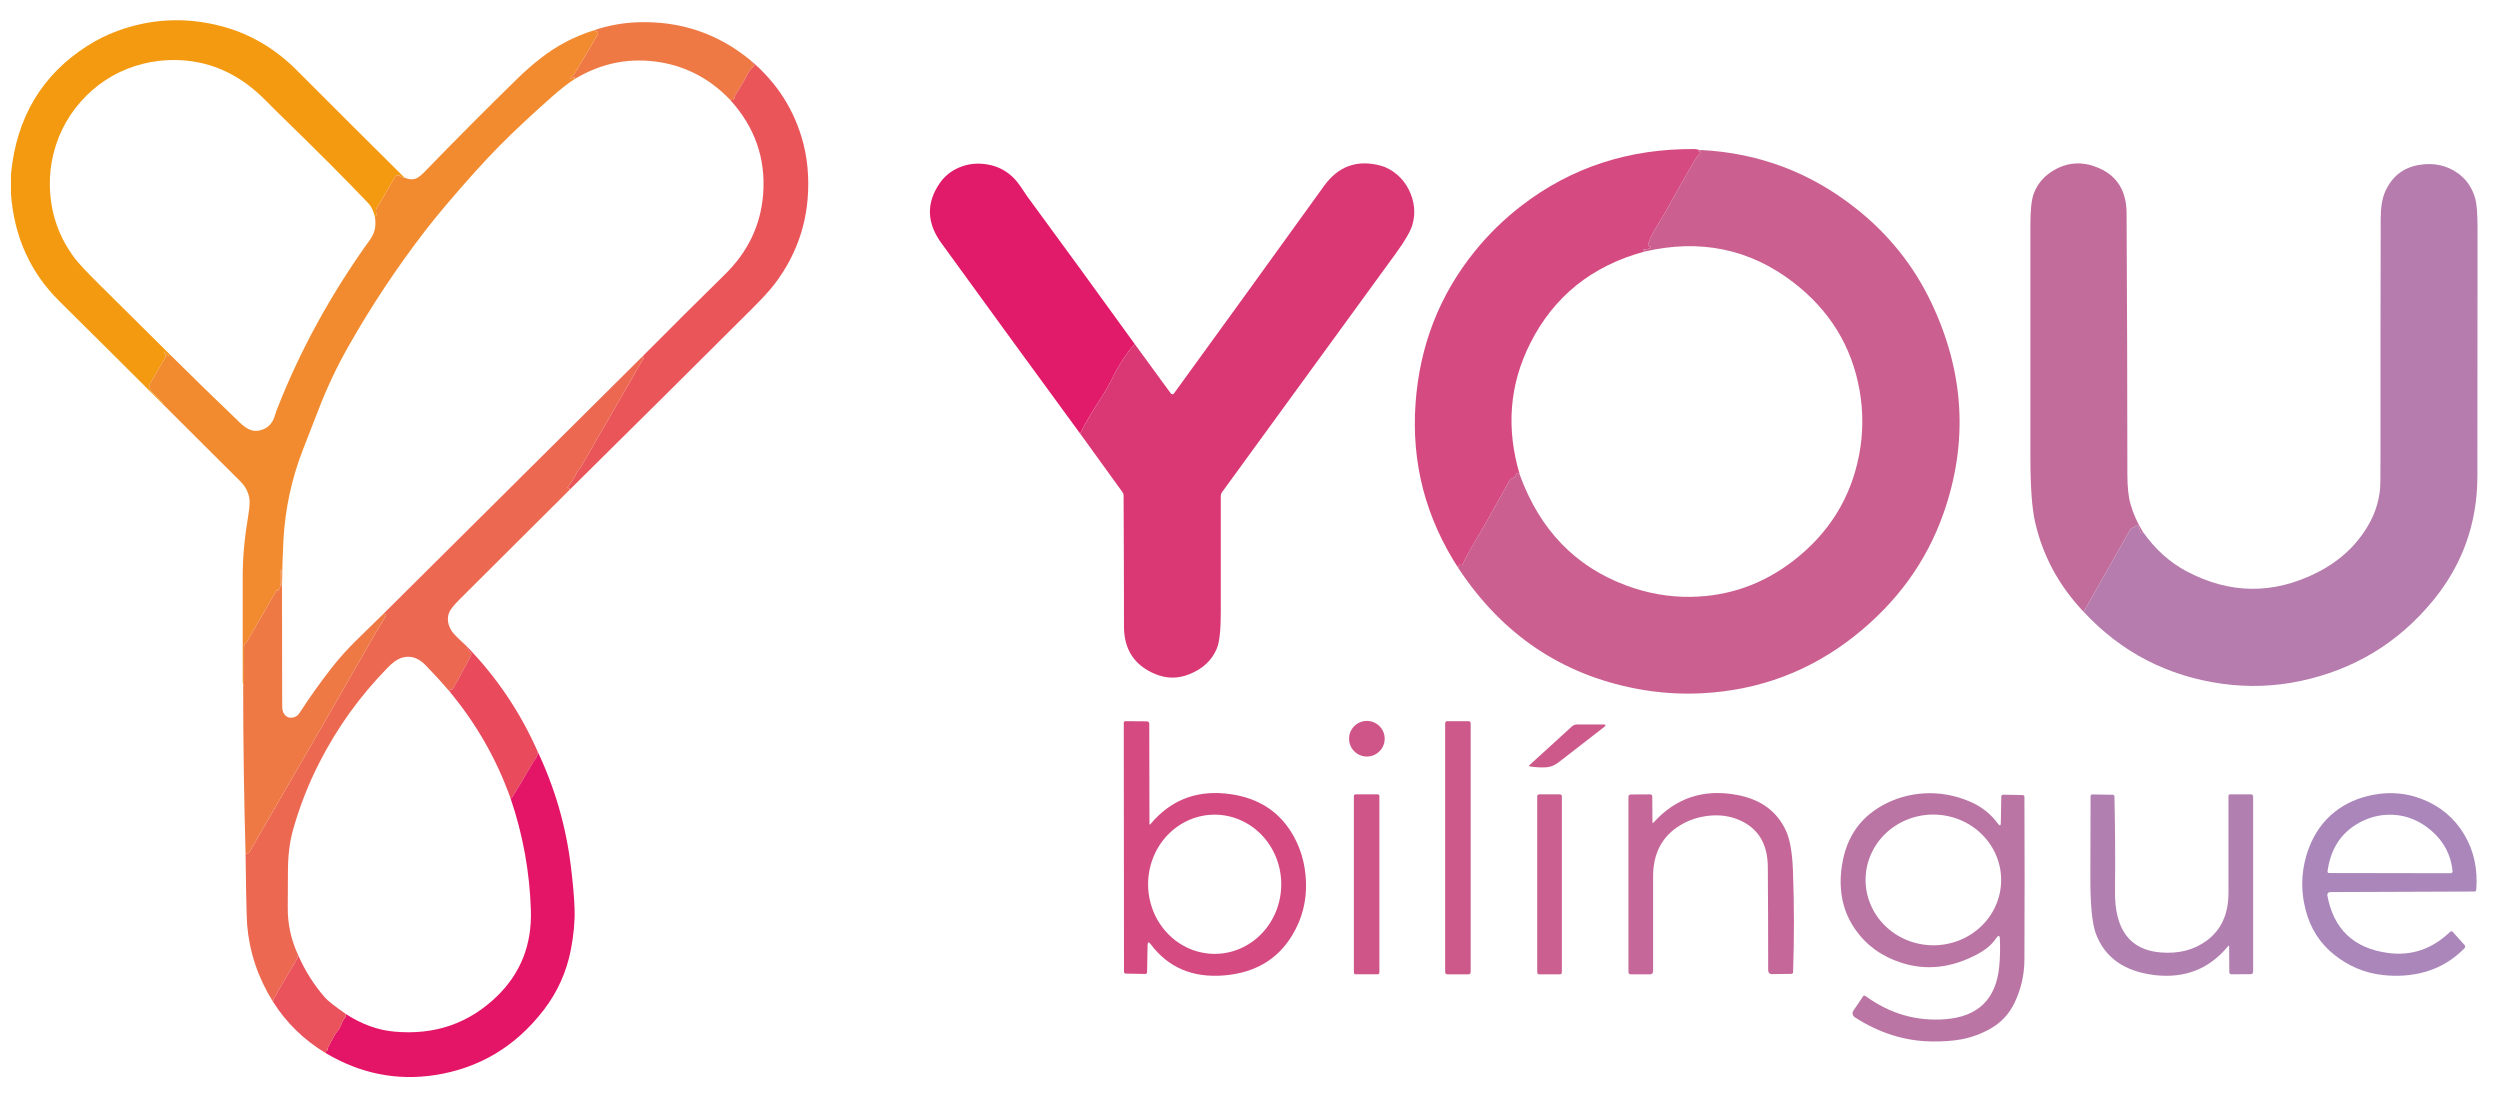 <svg width="96" height="42" viewBox="0 0 96 42" fill="none" xmlns="http://www.w3.org/2000/svg">
<g clip-path="url(#clip0_31_921)">
<path d="M15.533 6.82C15.495 6.822 15.462 6.813 15.434 6.793C15.384 6.759 15.357 6.741 15.353 6.74C15.312 6.726 15.27 6.724 15.228 6.735C15.218 6.737 15.209 6.741 15.201 6.748C15.193 6.754 15.186 6.763 15.18 6.772C14.972 7.127 14.765 7.483 14.56 7.84C14.557 7.844 14.534 7.878 14.489 7.942C14.432 8.022 14.42 8.112 14.453 8.21C14.457 8.221 14.459 8.233 14.458 8.243C14.457 8.253 14.455 8.262 14.45 8.268C14.437 8.286 14.417 8.297 14.391 8.301C14.33 8.081 14.253 7.921 14.159 7.822C13.332 6.948 12.152 5.765 10.617 4.274C10.614 4.271 10.478 4.135 10.209 3.865C9.966 3.621 9.729 3.414 9.5 3.244C8.681 2.637 7.768 2.324 6.761 2.305C6.329 2.297 5.904 2.345 5.485 2.451C4.65 2.663 3.929 3.069 3.322 3.67C2.694 4.293 2.271 5.036 2.054 5.899C1.949 6.315 1.903 6.739 1.915 7.174C1.943 8.205 2.267 9.125 2.885 9.934C3.032 10.126 3.324 10.439 3.762 10.873C4.677 11.779 5.591 12.685 6.504 13.592C6.489 13.606 6.484 13.623 6.488 13.641C6.491 13.66 6.486 13.665 6.47 13.658C6.417 13.632 6.373 13.595 6.339 13.545C6.311 13.503 6.298 13.496 6.3 13.522C6.301 13.539 6.318 13.576 6.352 13.633C6.359 13.647 6.364 13.661 6.364 13.676C6.364 13.691 6.361 13.705 6.354 13.717L5.738 14.775C5.732 14.786 5.728 14.797 5.726 14.809C5.725 14.821 5.726 14.833 5.729 14.844C5.743 14.885 5.755 14.921 5.765 14.952C5.777 14.988 5.797 15.019 5.824 15.046C5.947 15.17 6.07 15.293 6.194 15.416C6.237 15.459 6.259 15.496 6.26 15.525C4.939 14.203 3.613 12.885 2.284 11.571C1.164 10.464 0.543 9.088 0.421 7.444C0.421 7.192 0.421 6.94 0.421 6.688C0.629 4.516 1.609 2.872 3.361 1.757C3.727 1.524 4.111 1.333 4.511 1.187C5.807 0.712 7.13 0.65 8.479 0.999C9.578 1.284 10.548 1.848 11.389 2.691C12.767 4.071 14.148 5.448 15.533 6.82Z" fill="#F49A11"/>
<path d="M28.822 2.318L28.962 2.499C28.965 2.502 28.967 2.506 28.968 2.51C28.969 2.513 28.97 2.517 28.97 2.521C28.969 2.525 28.968 2.528 28.967 2.531C28.965 2.534 28.963 2.537 28.96 2.539C28.843 2.627 28.747 2.749 28.673 2.907C28.588 3.084 28.441 3.335 28.232 3.66C28.221 3.676 28.215 3.696 28.212 3.719C28.2 3.829 28.14 3.866 28.033 3.83C27.287 3.049 26.402 2.571 25.378 2.395C24.209 2.196 23.104 2.409 22.064 3.037C22.047 3.001 22.053 2.973 22.082 2.955C22.098 2.946 22.098 2.944 22.081 2.95L21.902 3.02C21.887 3.026 21.885 3.023 21.896 3.011C21.936 2.967 21.976 2.923 22.016 2.878C22.055 2.834 22.09 2.785 22.121 2.733C22.391 2.28 22.659 1.827 22.925 1.373C22.988 1.267 22.975 1.21 22.889 1.202C22.88 1.201 22.863 1.192 22.838 1.175C22.825 1.167 22.809 1.165 22.788 1.17C23.34 0.98 23.908 0.875 24.493 0.855C26.129 0.8 27.572 1.287 28.822 2.318Z" fill="#EE7945"/>
<path d="M22.787 1.17C22.808 1.165 22.825 1.167 22.837 1.175C22.862 1.192 22.879 1.201 22.888 1.202C22.975 1.21 22.987 1.267 22.925 1.373C22.659 1.827 22.391 2.281 22.121 2.733C22.09 2.785 22.055 2.834 22.016 2.878C21.976 2.923 21.936 2.967 21.896 3.011C21.885 3.023 21.887 3.026 21.902 3.02L22.081 2.95C22.097 2.944 22.098 2.946 22.082 2.955C22.053 2.974 22.047 3.001 22.063 3.037C21.808 3.202 21.518 3.428 21.194 3.715C20.403 4.415 19.738 5.037 19.199 5.581C18.614 6.172 17.928 6.931 17.14 7.86C16.838 8.216 16.568 8.549 16.328 8.859C15.248 10.262 14.269 11.734 13.394 13.275C12.941 14.069 12.551 14.894 12.224 15.748C12.034 16.24 11.843 16.731 11.65 17.221C11.203 18.357 10.948 19.535 10.883 20.755C10.853 21.35 10.835 21.945 10.829 22.541C10.793 22.348 10.786 22.153 10.81 21.956C10.812 21.946 10.811 21.936 10.809 21.926C10.788 21.812 10.779 21.83 10.782 21.978C10.785 22.125 10.785 22.271 10.781 22.418C10.78 22.466 10.771 22.511 10.752 22.553C10.734 22.594 10.714 22.637 10.692 22.681C10.68 22.704 10.673 22.703 10.671 22.677C10.665 22.626 10.648 22.625 10.618 22.676C10.24 23.329 9.862 23.983 9.484 24.637C9.466 24.669 9.448 24.685 9.432 24.685C9.425 24.685 9.418 24.686 9.413 24.689C9.408 24.692 9.404 24.696 9.403 24.701L9.388 24.754C9.377 24.793 9.372 24.813 9.372 24.814C9.365 25.495 9.364 25.954 9.368 26.193C9.369 26.256 9.359 26.304 9.338 26.338C9.326 26.284 9.32 26.198 9.32 26.081C9.32 24.756 9.32 23.431 9.32 22.107C9.32 21.411 9.391 20.638 9.534 19.788C9.586 19.476 9.599 19.25 9.571 19.11C9.525 18.876 9.413 18.669 9.235 18.49C8.769 18.023 7.777 17.035 6.26 15.525C6.259 15.496 6.237 15.46 6.194 15.417C6.071 15.293 5.947 15.17 5.824 15.047C5.797 15.02 5.777 14.988 5.765 14.952C5.755 14.921 5.743 14.885 5.729 14.844C5.726 14.833 5.725 14.821 5.727 14.809C5.728 14.797 5.732 14.786 5.738 14.775L6.354 13.717C6.361 13.705 6.364 13.691 6.364 13.676C6.364 13.662 6.359 13.647 6.352 13.633C6.318 13.576 6.301 13.539 6.3 13.523C6.298 13.496 6.311 13.503 6.34 13.545C6.373 13.595 6.417 13.633 6.47 13.658C6.486 13.666 6.491 13.66 6.488 13.642C6.484 13.623 6.489 13.606 6.504 13.592C7.401 14.482 8.306 15.363 9.219 16.237C9.336 16.35 9.453 16.434 9.57 16.489C9.697 16.549 9.834 16.562 9.98 16.527C10.261 16.46 10.449 16.283 10.543 15.995C10.592 15.845 10.617 15.769 10.618 15.767C11.505 13.482 12.707 11.287 14.223 9.182C14.4 8.937 14.455 8.643 14.391 8.301C14.417 8.297 14.437 8.286 14.45 8.269C14.455 8.262 14.458 8.254 14.458 8.243C14.459 8.233 14.457 8.222 14.453 8.21C14.421 8.112 14.432 8.023 14.489 7.942C14.534 7.878 14.557 7.844 14.56 7.841C14.765 7.484 14.972 7.127 15.18 6.772C15.186 6.763 15.193 6.754 15.201 6.748C15.209 6.742 15.218 6.737 15.228 6.735C15.271 6.725 15.312 6.726 15.353 6.74C15.357 6.741 15.384 6.759 15.434 6.793C15.462 6.813 15.495 6.822 15.533 6.82C15.691 6.894 15.841 6.905 15.981 6.851C16.061 6.821 16.171 6.735 16.309 6.592C17.481 5.385 18.667 4.193 19.869 3.017C20.155 2.737 20.456 2.474 20.771 2.229C21.379 1.755 22.052 1.402 22.787 1.17Z" fill="#F28B2F"/>
<path d="M28.821 2.318C29.842 3.178 30.516 4.238 30.845 5.499C30.951 5.905 31.013 6.329 31.031 6.77C31.095 8.319 30.664 9.701 29.737 10.917C29.561 11.148 29.271 11.463 28.868 11.865C26.542 14.184 24.21 16.499 21.873 18.808L21.859 18.741C21.856 18.724 21.848 18.722 21.835 18.735C21.815 18.758 21.802 18.759 21.796 18.738C21.795 18.732 21.795 18.725 21.797 18.718C21.799 18.711 21.803 18.704 21.808 18.697C21.954 18.502 22.081 18.295 22.189 18.077C22.198 18.061 22.211 18.045 22.23 18.029C22.257 18.005 22.283 17.971 22.309 17.927C23.094 16.565 23.879 15.203 24.664 13.841C24.67 13.831 24.678 13.82 24.689 13.81C24.732 13.769 24.729 13.754 24.681 13.765C24.665 13.768 24.662 13.763 24.671 13.75C24.695 13.716 24.711 13.68 24.718 13.64C25.752 12.599 26.792 11.564 27.839 10.536C28.724 9.668 29.212 8.644 29.304 7.464C29.411 6.089 28.987 4.878 28.033 3.83C28.14 3.866 28.2 3.829 28.212 3.719C28.215 3.696 28.221 3.676 28.232 3.66C28.441 3.335 28.588 3.084 28.673 2.907C28.747 2.75 28.843 2.627 28.96 2.539C28.963 2.537 28.965 2.535 28.967 2.531C28.968 2.528 28.969 2.525 28.97 2.521C28.97 2.517 28.969 2.514 28.968 2.51C28.967 2.506 28.965 2.503 28.962 2.499L28.821 2.318Z" fill="#EA555A"/>
<path d="M65.342 5.762C65.203 5.79 65.187 5.815 65.294 5.836C65.318 5.841 65.321 5.852 65.301 5.868C65.223 5.934 65.129 6.063 65.019 6.254C64.628 6.93 64.244 7.61 63.866 8.293C63.86 8.302 63.764 8.458 63.579 8.761C63.458 8.958 63.36 9.166 63.285 9.385C63.283 9.392 63.282 9.399 63.283 9.407C63.284 9.414 63.286 9.421 63.29 9.428C63.294 9.435 63.299 9.44 63.306 9.445C63.312 9.45 63.319 9.454 63.327 9.456C63.432 9.486 63.412 9.522 63.267 9.564C63.246 9.57 63.219 9.575 63.184 9.577C63.086 9.582 63.068 9.612 63.132 9.665C61.13 10.21 59.676 11.377 58.769 13.166C57.959 14.763 57.825 16.458 58.366 18.25C58.273 18.129 58.219 18.128 58.205 18.248C58.203 18.267 58.196 18.284 58.184 18.299C58.173 18.314 58.158 18.326 58.142 18.332C58.111 18.344 58.082 18.358 58.054 18.373C58.013 18.396 57.977 18.432 57.95 18.483C57.397 19.487 56.917 20.329 56.512 21.009C56.369 21.249 56.256 21.466 56.173 21.662C56.167 21.676 56.156 21.686 56.141 21.692C56.126 21.698 56.109 21.698 56.093 21.693C56.014 21.666 55.992 21.72 56.026 21.854C54.747 19.902 54.191 17.777 54.358 15.478C54.518 13.272 55.275 11.33 56.629 9.653C57.159 8.997 57.76 8.411 58.432 7.893C60.344 6.424 62.562 5.701 65.087 5.724C65.114 5.725 65.156 5.733 65.212 5.749C65.252 5.762 65.295 5.766 65.342 5.762Z" fill="#D44A81"/>
<path d="M65.341 5.762C67.544 5.878 69.514 6.621 71.251 7.99C72.509 8.981 73.477 10.186 74.155 11.607C75.436 14.29 75.591 17 74.621 19.739C73.969 21.578 72.836 23.137 71.22 24.418C69.508 25.775 67.548 26.51 65.34 26.622C64.501 26.664 63.664 26.605 62.828 26.445C59.961 25.895 57.694 24.364 56.025 21.854C55.992 21.72 56.014 21.666 56.092 21.693C56.108 21.698 56.126 21.698 56.141 21.692C56.156 21.686 56.167 21.675 56.173 21.662C56.256 21.466 56.368 21.249 56.511 21.009C56.917 20.329 57.397 19.487 57.95 18.483C57.977 18.432 58.012 18.396 58.054 18.373C58.082 18.358 58.111 18.344 58.141 18.332C58.158 18.326 58.173 18.314 58.184 18.299C58.195 18.284 58.202 18.267 58.205 18.248C58.219 18.128 58.273 18.129 58.366 18.25C59.133 20.347 60.496 21.759 62.455 22.485C63.267 22.786 64.09 22.931 64.926 22.919C66.383 22.898 67.697 22.435 68.869 21.53C70.227 20.48 71.067 19.133 71.386 17.489C71.549 16.654 71.555 15.818 71.406 14.979C71.106 13.296 70.26 11.918 68.869 10.846C67.191 9.555 65.279 9.161 63.132 9.665C63.068 9.612 63.085 9.582 63.184 9.577C63.218 9.574 63.246 9.57 63.267 9.564C63.412 9.522 63.432 9.486 63.327 9.456C63.319 9.454 63.312 9.45 63.305 9.445C63.299 9.44 63.294 9.435 63.29 9.428C63.286 9.421 63.283 9.414 63.283 9.407C63.282 9.399 63.282 9.392 63.285 9.385C63.36 9.166 63.458 8.958 63.579 8.761C63.764 8.458 63.86 8.302 63.866 8.293C64.243 7.61 64.628 6.93 65.018 6.254C65.129 6.063 65.223 5.934 65.301 5.868C65.32 5.852 65.318 5.841 65.293 5.836C65.187 5.815 65.203 5.79 65.341 5.762Z" fill="#CA5F90"/>
<path d="M43.569 13.205C43.247 13.584 42.976 13.994 42.755 14.435C42.577 14.793 42.41 15.088 42.253 15.322C41.968 15.748 41.709 16.189 41.475 16.646C39.691 14.211 37.913 11.771 36.142 9.326C35.582 8.551 35.565 7.785 36.091 7.027C36.275 6.761 36.524 6.562 36.838 6.429C37.122 6.309 37.425 6.264 37.748 6.293C38.361 6.35 38.843 6.642 39.194 7.167C39.356 7.408 39.438 7.532 39.443 7.538C40.826 9.421 42.202 11.31 43.569 13.205Z" fill="#E11A6A"/>
<path d="M41.475 16.645C41.709 16.189 41.969 15.748 42.253 15.322C42.41 15.088 42.577 14.793 42.755 14.435C42.976 13.994 43.247 13.584 43.569 13.205L44.959 15.108C44.965 15.117 44.975 15.125 44.985 15.131C44.996 15.136 45.007 15.139 45.019 15.139C45.031 15.139 45.043 15.136 45.053 15.131C45.064 15.125 45.073 15.117 45.08 15.108C47.03 12.424 48.951 9.768 50.843 7.14C51.388 6.384 52.107 6.123 53.001 6.356C53.23 6.416 53.446 6.533 53.651 6.707C53.834 6.864 53.982 7.053 54.094 7.275C54.319 7.72 54.366 8.172 54.237 8.63C54.166 8.878 53.95 9.25 53.589 9.746C51.381 12.784 49.158 15.838 46.92 18.908C46.893 18.946 46.878 18.991 46.878 19.038C46.878 20.547 46.878 22.047 46.878 23.536C46.878 24.196 46.829 24.646 46.732 24.887C46.548 25.345 46.196 25.679 45.676 25.888C45.236 26.067 44.796 26.065 44.358 25.882C43.561 25.549 43.162 24.943 43.161 24.063C43.16 22.382 43.155 20.701 43.146 19.02C43.146 18.98 43.132 18.94 43.108 18.905L41.475 16.645Z" fill="#DA3875"/>
<path d="M82.291 20.428C82.239 20.501 82.202 20.485 82.18 20.38C82.161 20.297 82.126 20.227 82.075 20.169C82.071 20.165 82.066 20.162 82.06 20.16C82.054 20.158 82.048 20.158 82.042 20.16C82.036 20.161 82.03 20.164 82.025 20.169C82.02 20.173 82.016 20.178 82.013 20.184C81.992 20.228 81.956 20.255 81.904 20.264C81.882 20.268 81.862 20.275 81.846 20.285C81.829 20.295 81.816 20.308 81.808 20.322L80.013 23.495C79.062 22.491 78.44 21.34 78.146 20.041C78.026 19.515 77.967 18.678 77.967 17.531C77.967 14.566 77.967 11.602 77.967 8.639C77.967 8.064 78.01 7.663 78.095 7.436C78.25 7.024 78.536 6.709 78.953 6.49C79.48 6.214 80.032 6.204 80.61 6.459C81.306 6.766 81.656 7.342 81.661 8.187C81.68 11.528 81.69 14.87 81.691 18.212C81.691 18.697 81.731 19.079 81.812 19.36C81.92 19.735 82.079 20.091 82.291 20.428Z" fill="#C26C9C"/>
<path d="M80.013 23.495L81.808 20.322C81.816 20.308 81.829 20.296 81.846 20.285C81.862 20.275 81.882 20.268 81.904 20.264C81.956 20.255 81.992 20.228 82.013 20.185C82.016 20.178 82.02 20.173 82.025 20.169C82.03 20.165 82.036 20.161 82.042 20.16C82.048 20.158 82.054 20.159 82.06 20.16C82.066 20.162 82.071 20.165 82.075 20.169C82.126 20.227 82.161 20.297 82.18 20.38C82.202 20.485 82.239 20.502 82.291 20.428C82.754 21.089 83.314 21.593 83.971 21.941C85.634 22.82 87.306 22.833 88.986 21.981C89.898 21.518 90.578 20.863 91.026 20.015C91.223 19.643 91.345 19.235 91.393 18.792C91.406 18.672 91.412 18.251 91.411 17.53C91.409 14.49 91.411 11.451 91.419 8.412C91.419 7.97 91.475 7.624 91.584 7.374C91.844 6.78 92.283 6.433 92.9 6.332C93.467 6.24 93.964 6.349 94.392 6.659C94.718 6.896 94.937 7.219 95.051 7.629C95.108 7.836 95.137 8.211 95.137 8.754C95.137 11.932 95.135 15.11 95.132 18.287C95.129 20.095 94.558 21.691 93.418 23.075C92.084 24.694 90.385 25.72 88.32 26.154C87.337 26.36 86.346 26.395 85.35 26.259C83.236 25.968 81.457 25.047 80.013 23.495Z" fill="#B57CAD"/>
<path d="M24.718 13.64C24.711 13.679 24.695 13.716 24.671 13.75C24.661 13.763 24.665 13.768 24.681 13.765C24.729 13.754 24.732 13.769 24.689 13.81C24.678 13.82 24.67 13.831 24.664 13.841C23.879 15.203 23.094 16.565 22.309 17.927C22.283 17.971 22.257 18.005 22.23 18.029C22.211 18.045 22.198 18.061 22.189 18.077C22.081 18.295 21.954 18.502 21.808 18.697C21.803 18.704 21.799 18.711 21.797 18.718C21.795 18.725 21.795 18.732 21.796 18.738C21.802 18.759 21.815 18.758 21.835 18.735C21.848 18.722 21.856 18.724 21.859 18.741L21.873 18.808C20.466 20.212 19.058 21.614 17.649 23.015C17.422 23.24 17.287 23.413 17.243 23.532C17.158 23.76 17.195 23.997 17.353 24.243C17.409 24.33 17.591 24.514 17.898 24.794L17.994 24.974C18.003 24.99 18.018 25.005 18.038 25.016C18.108 25.053 18.118 25.117 18.069 25.208C17.702 25.89 17.473 26.312 17.381 26.472C17.377 26.479 17.37 26.485 17.361 26.488C17.353 26.491 17.343 26.491 17.335 26.488C17.257 26.463 17.245 26.482 17.299 26.544C17.31 26.557 17.308 26.564 17.292 26.564L17.271 26.564C16.973 26.213 16.663 25.873 16.343 25.543C16.049 25.241 15.732 25.15 15.392 25.27C15.246 25.321 15.081 25.44 14.897 25.628C13.834 26.709 12.957 27.926 12.265 29.281C11.841 30.11 11.504 30.973 11.252 31.87C11.122 32.332 11.057 32.864 11.057 33.467C11.057 33.923 11.055 34.379 11.05 34.834C11.043 35.477 11.175 36.088 11.446 36.669C11.431 36.694 11.424 36.721 11.424 36.75C11.424 36.773 11.42 36.794 11.411 36.809C11.168 37.229 10.921 37.648 10.672 38.066C10.672 38.068 10.65 38.111 10.607 38.197C10.582 38.248 10.548 38.293 10.507 38.332C10.501 38.338 10.497 38.345 10.497 38.354C10.496 38.362 10.499 38.371 10.504 38.378C10.524 38.407 10.511 38.427 10.465 38.438C9.906 37.536 9.581 36.565 9.491 35.526C9.478 35.376 9.464 34.947 9.451 34.239C9.441 33.756 9.434 33.273 9.43 32.791C9.455 32.765 9.484 32.756 9.515 32.764C9.525 32.766 9.534 32.765 9.542 32.762C9.551 32.759 9.557 32.753 9.562 32.746C11.156 29.994 12.744 27.238 14.325 24.478C14.479 24.209 14.638 23.944 14.804 23.682C14.845 23.617 14.819 23.579 14.726 23.568L24.718 13.64Z" fill="#EC6851"/>
<path d="M10.829 22.541C10.83 24.067 10.832 25.592 10.836 27.118C10.836 27.253 10.863 27.356 10.918 27.427C11.017 27.555 11.148 27.592 11.311 27.536C11.388 27.51 11.456 27.45 11.516 27.357C11.886 26.786 12.281 26.231 12.698 25.693C13.007 25.296 13.34 24.923 13.7 24.572C14.042 24.238 14.384 23.903 14.726 23.568C14.819 23.579 14.845 23.617 14.804 23.682C14.638 23.944 14.479 24.209 14.325 24.477C12.744 27.238 11.156 29.994 9.561 32.746C9.557 32.753 9.55 32.759 9.542 32.762C9.534 32.765 9.524 32.766 9.515 32.763C9.484 32.756 9.455 32.765 9.43 32.79C9.369 30.64 9.338 28.489 9.338 26.338C9.359 26.304 9.369 26.256 9.368 26.193C9.363 25.954 9.365 25.495 9.372 24.814C9.372 24.813 9.377 24.793 9.388 24.753L9.402 24.701C9.404 24.696 9.408 24.692 9.413 24.689C9.418 24.686 9.425 24.684 9.431 24.685C9.448 24.685 9.466 24.669 9.484 24.636C9.862 23.983 10.24 23.329 10.618 22.676C10.648 22.625 10.665 22.626 10.67 22.677C10.673 22.703 10.68 22.704 10.692 22.681C10.714 22.637 10.734 22.594 10.752 22.553C10.771 22.511 10.78 22.466 10.781 22.418C10.785 22.271 10.785 22.124 10.782 21.978C10.779 21.83 10.788 21.812 10.809 21.925C10.811 21.936 10.811 21.946 10.81 21.956C10.786 22.153 10.793 22.348 10.829 22.541Z" fill="#EE7945"/>
<path d="M44.179 31.645C44.926 30.753 45.878 30.361 47.035 30.47C48.168 30.577 49.009 31.058 49.558 31.912C49.926 32.486 50.124 33.137 50.15 33.865C50.177 34.606 49.999 35.292 49.616 35.923C49.054 36.847 48.183 37.358 47.005 37.456C45.799 37.555 44.859 37.155 44.186 36.256C44.109 36.153 44.07 36.166 44.067 36.298L44.049 37.327C44.049 37.346 44.042 37.365 44.029 37.379C44.017 37.393 44 37.4 43.983 37.4L43.224 37.386C43.207 37.386 43.191 37.378 43.179 37.364C43.167 37.35 43.161 37.331 43.161 37.312L43.153 27.756C43.153 27.747 43.155 27.739 43.158 27.732C43.161 27.724 43.166 27.717 43.172 27.711C43.177 27.705 43.184 27.701 43.192 27.697C43.2 27.694 43.208 27.693 43.216 27.693L44.043 27.699C44.067 27.699 44.089 27.709 44.106 27.726C44.122 27.743 44.132 27.767 44.132 27.791L44.139 31.63C44.139 31.672 44.153 31.677 44.179 31.645ZM46.658 36.629C47.336 36.625 47.985 36.34 48.462 35.836C48.938 35.333 49.204 34.651 49.2 33.943C49.197 33.234 48.924 32.555 48.442 32.057C47.96 31.558 47.308 31.28 46.63 31.283C45.952 31.287 45.303 31.572 44.826 32.075C44.349 32.579 44.084 33.26 44.087 33.969C44.089 34.32 44.157 34.667 44.287 34.991C44.417 35.315 44.607 35.608 44.846 35.855C45.085 36.102 45.368 36.298 45.678 36.43C45.989 36.563 46.322 36.63 46.658 36.629Z" fill="#D44A81"/>
<path d="M52.488 29.051C52.866 29.051 53.172 28.745 53.172 28.367C53.172 27.989 52.866 27.683 52.488 27.683C52.11 27.683 51.804 27.989 51.804 28.367C51.804 28.745 52.11 29.051 52.488 29.051Z" fill="#CF5589"/>
<path d="M56.393 27.693H55.575C55.53 27.693 55.494 27.729 55.494 27.773V37.333C55.494 37.378 55.53 37.414 55.575 37.414H56.393C56.438 37.414 56.474 37.378 56.474 37.333V27.773C56.474 27.729 56.438 27.693 56.393 27.693Z" fill="#CD598B"/>
<path d="M61.594 27.921C61.013 28.375 60.43 28.826 59.846 29.276C59.695 29.392 59.538 29.455 59.374 29.464C59.166 29.476 58.958 29.465 58.751 29.431C58.708 29.424 58.703 29.406 58.735 29.377L60.365 27.892C60.417 27.845 60.488 27.819 60.564 27.819H61.559C61.669 27.819 61.681 27.853 61.594 27.921Z" fill="#CD598B"/>
<path d="M17.898 24.794C19.059 25.983 19.976 27.339 20.647 28.862C20.655 28.956 20.633 29.039 20.582 29.109C20.515 29.201 20.481 29.248 20.479 29.252C20.214 29.724 19.937 30.19 19.647 30.648C19.642 30.656 19.637 30.655 19.633 30.646C19.627 30.634 19.617 30.635 19.604 30.65C19.067 29.149 18.289 27.787 17.271 26.563L17.292 26.564C17.308 26.564 17.31 26.557 17.298 26.544C17.245 26.481 17.257 26.463 17.334 26.488C17.343 26.491 17.353 26.491 17.361 26.488C17.369 26.485 17.377 26.479 17.381 26.471C17.473 26.311 17.702 25.89 18.069 25.208C18.118 25.117 18.108 25.053 18.038 25.015C18.018 25.005 18.002 24.99 17.994 24.974L17.898 24.794Z" fill="#E94B5D"/>
<path d="M63.498 31.584C64.354 30.637 65.424 30.284 66.706 30.526C67.616 30.696 68.242 31.157 68.585 31.908C68.735 32.238 68.823 32.743 68.849 33.424C68.898 34.725 68.9 36.026 68.855 37.328C68.855 37.346 68.847 37.364 68.835 37.377C68.822 37.39 68.806 37.397 68.788 37.397L68.028 37.406C68.011 37.406 67.994 37.403 67.978 37.396C67.963 37.389 67.948 37.379 67.936 37.366C67.924 37.353 67.915 37.338 67.908 37.322C67.901 37.305 67.898 37.287 67.898 37.269C67.898 35.892 67.894 34.563 67.884 33.279C67.877 32.399 67.511 31.802 66.786 31.488C66.423 31.331 66.027 31.278 65.598 31.327C65.195 31.373 64.828 31.499 64.498 31.703C63.819 32.124 63.479 32.776 63.479 33.658C63.479 34.847 63.479 36.062 63.479 37.303C63.479 37.332 63.468 37.36 63.447 37.381C63.426 37.402 63.398 37.414 63.368 37.414H62.616C62.594 37.414 62.572 37.405 62.557 37.389C62.541 37.374 62.532 37.352 62.532 37.33V30.599C62.532 30.575 62.542 30.552 62.558 30.535C62.574 30.517 62.596 30.508 62.62 30.508L63.367 30.503C63.377 30.503 63.388 30.505 63.398 30.509C63.408 30.513 63.416 30.519 63.424 30.526C63.431 30.534 63.438 30.543 63.442 30.553C63.446 30.563 63.448 30.574 63.448 30.585L63.454 31.567C63.454 31.609 63.469 31.615 63.498 31.584Z" fill="#C56798"/>
<path d="M76.652 36.028C76.498 36.26 76.267 36.46 75.959 36.627C74.962 37.167 73.981 37.281 73.015 36.971C72.259 36.728 71.668 36.301 71.241 35.688C70.787 35.038 70.609 34.277 70.707 33.406C70.835 32.271 71.356 31.448 72.27 30.936C72.771 30.656 73.31 30.499 73.888 30.465C74.467 30.431 75.037 30.53 75.597 30.761C76.066 30.953 76.44 31.242 76.719 31.628C76.793 31.729 76.83 31.716 76.832 31.589L76.849 30.589C76.85 30.569 76.857 30.55 76.87 30.537C76.882 30.523 76.899 30.515 76.916 30.516L77.675 30.53C77.692 30.53 77.708 30.538 77.72 30.552C77.731 30.566 77.738 30.584 77.738 30.604C77.747 32.685 77.747 34.765 77.738 36.846C77.736 37.43 77.609 37.985 77.357 38.51C77.147 38.945 76.831 39.28 76.409 39.515C76.063 39.707 75.699 39.838 75.318 39.91C74.989 39.971 74.607 39.999 74.173 39.992C73.147 39.978 72.165 39.669 71.229 39.067C71.207 39.053 71.189 39.036 71.174 39.015C71.16 38.995 71.149 38.972 71.144 38.949C71.138 38.925 71.137 38.9 71.141 38.877C71.146 38.853 71.155 38.831 71.168 38.812L71.542 38.26C71.546 38.253 71.553 38.247 71.56 38.242C71.567 38.238 71.575 38.235 71.584 38.234C71.592 38.232 71.601 38.233 71.61 38.235C71.618 38.237 71.627 38.241 71.634 38.246C72.57 38.93 73.597 39.227 74.717 39.136C75.962 39.034 76.646 38.365 76.769 37.13C76.802 36.794 76.811 36.44 76.796 36.068C76.79 35.907 76.742 35.893 76.652 36.028ZM76.844 33.826C76.849 33.496 76.786 33.169 76.659 32.862C76.533 32.556 76.345 32.277 76.106 32.041C75.868 31.804 75.584 31.615 75.269 31.485C74.955 31.354 74.618 31.285 74.276 31.28C73.934 31.275 73.595 31.335 73.277 31.457C72.96 31.579 72.67 31.759 72.425 31.989C72.18 32.219 71.985 32.493 71.85 32.795C71.714 33.098 71.642 33.423 71.638 33.753C71.633 34.083 71.696 34.41 71.823 34.716C71.949 35.023 72.137 35.302 72.376 35.538C72.614 35.775 72.898 35.964 73.212 36.094C73.526 36.224 73.864 36.294 74.206 36.299C74.548 36.304 74.887 36.243 75.205 36.122C75.522 36 75.812 35.819 76.057 35.59C76.302 35.36 76.497 35.086 76.632 34.783C76.767 34.481 76.839 34.155 76.844 33.826Z" fill="#BB75A5"/>
<path d="M89.637 36.664C89.088 36.227 88.722 35.656 88.539 34.952C88.327 34.137 88.369 33.338 88.666 32.553C88.882 31.985 89.212 31.525 89.658 31.173C90.074 30.842 90.573 30.624 91.155 30.517C91.791 30.399 92.402 30.453 92.988 30.678C93.692 30.948 94.235 31.399 94.618 32.03C94.996 32.654 95.152 33.367 95.088 34.17C95.086 34.188 95.078 34.205 95.065 34.216C95.052 34.228 95.035 34.235 95.018 34.235L89.477 34.256C89.461 34.256 89.445 34.26 89.431 34.267C89.416 34.273 89.404 34.283 89.394 34.295C89.383 34.308 89.376 34.322 89.372 34.337C89.368 34.352 89.367 34.368 89.37 34.384C89.608 35.678 90.383 36.415 91.697 36.593C92.598 36.715 93.393 36.446 94.081 35.785C94.089 35.778 94.097 35.773 94.106 35.769C94.115 35.764 94.124 35.762 94.133 35.761C94.142 35.761 94.151 35.762 94.159 35.764C94.166 35.767 94.173 35.772 94.179 35.778L94.643 36.293C94.658 36.309 94.665 36.331 94.662 36.355C94.659 36.379 94.648 36.403 94.629 36.421C94.197 36.856 93.705 37.152 93.155 37.312C92.629 37.464 92.074 37.507 91.49 37.44C90.809 37.364 90.192 37.106 89.637 36.664ZM93.364 31.898C92.922 31.517 92.431 31.313 91.894 31.288C91.376 31.264 90.893 31.395 90.445 31.681C89.841 32.067 89.485 32.66 89.377 33.461C89.376 33.469 89.377 33.477 89.379 33.484C89.382 33.492 89.385 33.499 89.391 33.505C89.396 33.511 89.402 33.516 89.41 33.519C89.417 33.522 89.425 33.524 89.433 33.524L94.109 33.532C94.119 33.532 94.128 33.53 94.137 33.526C94.146 33.522 94.154 33.516 94.161 33.509C94.167 33.502 94.172 33.493 94.175 33.484C94.178 33.474 94.18 33.464 94.179 33.455C94.12 32.835 93.848 32.316 93.364 31.898Z" fill="#AA86BA"/>
<path d="M52.904 30.502H52.055C52.019 30.502 51.989 30.531 51.989 30.567V37.347C51.989 37.383 52.019 37.413 52.055 37.413H52.904C52.94 37.413 52.969 37.383 52.969 37.347V30.567C52.969 30.531 52.94 30.502 52.904 30.502Z" fill="#CF5589"/>
<path d="M59.9 30.502H59.105C59.063 30.502 59.029 30.536 59.029 30.578V37.339C59.029 37.381 59.063 37.415 59.105 37.415H59.9C59.942 37.415 59.976 37.381 59.976 37.339V30.578C59.976 30.536 59.942 30.502 59.9 30.502Z" fill="#CA5F90"/>
<path d="M85.557 36.336C84.839 37.204 83.908 37.574 82.764 37.446C81.589 37.313 80.828 36.781 80.48 35.85C80.34 35.474 80.269 34.762 80.269 33.714C80.269 32.666 80.272 31.619 80.278 30.572C80.278 30.564 80.28 30.555 80.283 30.547C80.286 30.538 80.291 30.531 80.297 30.525C80.303 30.518 80.31 30.514 80.317 30.51C80.325 30.507 80.333 30.505 80.341 30.506L81.13 30.519C81.147 30.52 81.164 30.527 81.176 30.54C81.188 30.553 81.195 30.57 81.195 30.589C81.222 31.801 81.229 33.013 81.216 34.226C81.201 35.695 81.786 36.478 82.971 36.574C83.66 36.631 84.248 36.48 84.735 36.122C85.294 35.711 85.573 35.1 85.573 34.289C85.573 33.048 85.573 31.806 85.573 30.565C85.573 30.548 85.58 30.532 85.592 30.52C85.603 30.508 85.62 30.502 85.636 30.502H86.437C86.459 30.502 86.48 30.511 86.496 30.526C86.503 30.534 86.51 30.543 86.514 30.553C86.518 30.563 86.52 30.574 86.52 30.585V37.317C86.52 37.341 86.511 37.364 86.495 37.381C86.478 37.398 86.456 37.408 86.433 37.408L85.686 37.413C85.675 37.413 85.665 37.411 85.655 37.407C85.645 37.403 85.636 37.397 85.629 37.389C85.621 37.381 85.615 37.372 85.611 37.362C85.607 37.352 85.605 37.342 85.605 37.331L85.599 36.348C85.599 36.306 85.585 36.302 85.557 36.336Z" fill="#B27FB1"/>
<path d="M20.647 28.862C21.312 30.268 21.738 31.743 21.924 33.289C22.003 33.942 22.05 34.473 22.063 34.883C22.08 35.364 22.032 35.893 21.921 36.47C21.754 37.327 21.405 38.101 20.873 38.791C19.793 40.191 18.402 41.021 16.701 41.283C15.236 41.508 13.842 41.229 12.522 40.447L12.512 40.389C12.511 40.382 12.513 40.375 12.519 40.368C12.524 40.362 12.532 40.356 12.542 40.353C12.567 40.346 12.58 40.325 12.578 40.293C12.578 40.267 12.581 40.247 12.589 40.232C12.763 39.894 12.876 39.694 12.928 39.633C13.014 39.531 13.076 39.427 13.113 39.32C13.15 39.213 13.202 39.125 13.271 39.056C13.276 39.05 13.28 39.043 13.28 39.034C13.281 39.025 13.28 39.016 13.275 39.007C13.265 38.984 13.266 38.961 13.28 38.937C13.885 39.33 14.501 39.555 15.128 39.613C16.683 39.758 18.001 39.306 19.083 38.258C19.992 37.376 20.426 36.278 20.386 34.963C20.341 33.486 20.08 32.048 19.604 30.651C19.617 30.636 19.627 30.634 19.633 30.646C19.637 30.655 19.642 30.656 19.647 30.648C19.937 30.19 20.214 29.724 20.479 29.252C20.481 29.249 20.515 29.201 20.582 29.109C20.634 29.039 20.655 28.956 20.647 28.862Z" fill="#E41566"/>
<path d="M11.446 36.669C11.707 37.271 12.053 37.82 12.486 38.314C12.588 38.43 12.853 38.638 13.28 38.937C13.266 38.961 13.265 38.984 13.275 39.007C13.279 39.016 13.281 39.025 13.28 39.034C13.28 39.043 13.276 39.05 13.271 39.056C13.202 39.125 13.15 39.213 13.113 39.319C13.076 39.427 13.014 39.531 12.928 39.633C12.876 39.694 12.763 39.894 12.589 40.232C12.581 40.247 12.577 40.267 12.578 40.293C12.579 40.325 12.567 40.346 12.542 40.353C12.532 40.356 12.524 40.361 12.518 40.368C12.513 40.375 12.511 40.382 12.512 40.389L12.522 40.447C11.675 39.943 10.989 39.273 10.465 38.438C10.511 38.427 10.524 38.407 10.504 38.378C10.499 38.371 10.496 38.362 10.497 38.353C10.497 38.345 10.501 38.338 10.506 38.332C10.548 38.293 10.582 38.248 10.607 38.196C10.65 38.111 10.672 38.068 10.672 38.066C10.921 37.648 11.168 37.229 11.411 36.809C11.42 36.794 11.424 36.773 11.424 36.75C11.424 36.721 11.431 36.694 11.446 36.669Z" fill="#EA535B"/>
</g>
<defs>
<clipPath id="clip0_31_921">
<rect width="96" height="42" fill="white"/>
</clipPath>
</defs>
</svg>
